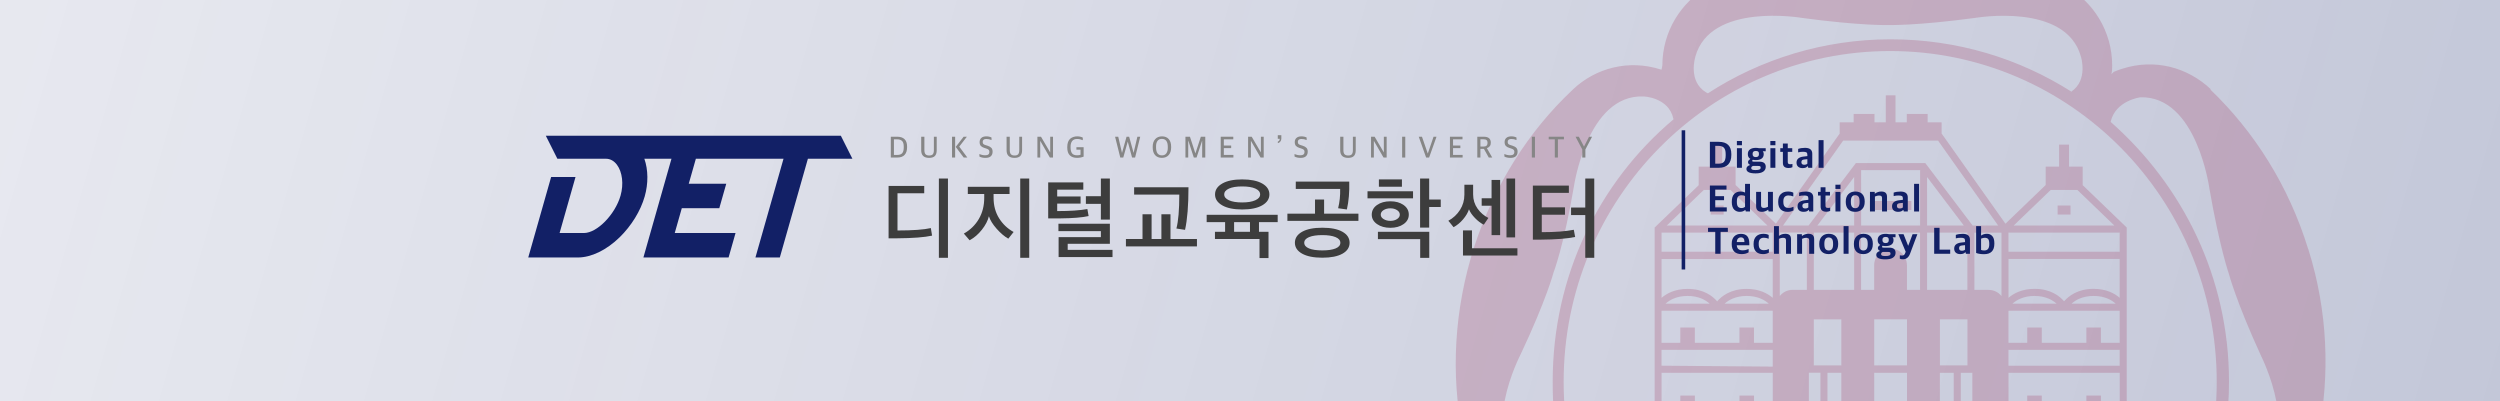 <svg width="1920" height="308" viewBox="0 0 1920 308" fill="none" xmlns="http://www.w3.org/2000/svg">
<g clip-path="url(#clip0_248_1749)">
<rect width="1920" height="308" fill="url(#paint0_linear_248_1749)"/>
<g opacity="0.2" clip-path="url(#clip1_248_1749)">
<path d="M1772.66 191.165C1757.62 142.419 1731.16 100.944 1697.42 68.627H1698.03C1679.95 51.559 1654.67 44.826 1630 52.771C1627.61 53.377 1625.18 54.589 1623.36 55.195L1621.55 57.013C1622.15 54.589 1622.15 52.131 1622.15 50.313C1622.15 24.089 1607.71 1.534 1587.24 -10.047L1586.03 -10.652C1546.37 -32.568 1500.02 -46 1450.06 -46C1400.1 -46 1352.57 -32.568 1312.81 -10.013H1311.6C1291.13 1.568 1276.69 24.123 1276.69 50.347L1276.08 53.377H1275.48C1250.83 45.466 1225.55 52.165 1208.08 68.627L1207.48 69.233C1173.78 100.944 1147.92 141.779 1132.24 189.347C1116.62 238.126 1114.19 287.512 1123.25 333.228V333.834C1127.46 357.601 1144.32 377.732 1169 386.283C1171.39 386.889 1173.81 387.495 1176.2 388.134L1171.99 392.376C1156.95 413.113 1156.37 439.944 1166.57 461.859L1167.18 462.465C1187.04 503.939 1218.35 541.744 1258.68 570.393C1300.19 599.647 1345.94 616.748 1391.69 621.596C1415.76 624.053 1439.86 613.685 1454.91 592.948C1455.51 591.736 1455.51 591.13 1456.73 589.884L1457.9 593.554C1472.95 614.291 1497.63 623.414 1521.09 620.384H1522.3C1567.45 614.257 1612.59 596.617 1652.31 566.723C1693.22 536.223 1723.31 497.206 1742 454.52L1742.6 455.126C1752.2 433.211 1750.41 406.448 1735.43 385.71C1759.4 377.463 1775.8 357.163 1780.51 334.406V333.161C1789.56 288.05 1787.75 238.665 1772.7 191.097L1772.66 191.165ZM1302 43.614C1313.45 1.534 1383.88 13.754 1383.88 13.754C1429.02 19.847 1450.09 19.241 1450.09 19.241C1450.09 19.241 1471.77 19.847 1516.92 13.754C1516.92 13.754 1586.74 1.568 1598.18 43.614C1598.18 43.614 1603.84 61.524 1590.78 70.344C1590.84 70.344 1590.91 70.411 1590.94 70.445L1589.73 71.051C1590.14 70.849 1590.44 70.579 1590.78 70.344C1550.48 44.792 1503.01 30.182 1451.91 30.182C1400.81 30.182 1352 45.432 1311.67 71.657L1310.45 71.051C1296.01 62.534 1302.04 43.614 1302.04 43.614H1302ZM1170.78 360.058C1134.66 335.652 1167.79 272.262 1167.79 272.262C1187.65 230.182 1193.07 209.444 1193.07 209.444C1193.07 209.444 1200.88 189.347 1208.69 143.597C1208.69 143.597 1218.92 72.263 1262.28 74.08C1262.28 74.08 1281.54 74.686 1285.14 91.148V91.754C1227.98 139.928 1192.46 211.868 1192.46 292.965C1192.46 316.766 1194.25 337.47 1200.27 358.813L1199.67 360.025C1187.65 370.999 1170.78 360.025 1170.78 360.025V360.058ZM1430.8 583.858C1397.11 611.295 1346.54 560.697 1346.54 560.697C1313.45 528.986 1295.37 517.405 1295.37 517.405C1295.37 517.405 1278.51 504.007 1237.6 483.269C1237.6 483.269 1173.21 452.164 1187.65 411.329C1187.65 411.329 1193.67 392.41 1210.51 393.622L1212.93 395.473C1250.26 485.693 1336.31 550.362 1437.44 555.816H1438.65C1445.89 571.066 1430.84 583.858 1430.84 583.858H1430.8ZM1451.64 547.333C1313.15 547.333 1200.88 433.581 1200.88 293.268C1200.88 152.956 1313.15 39.204 1451.64 39.204C1590.14 39.204 1702.44 152.956 1702.44 293.268C1702.44 433.581 1590.17 547.333 1451.64 547.333ZM1670.96 478.96C1630.64 500.91 1613.8 514.948 1613.8 514.948C1613.8 514.948 1596.33 527.134 1563.85 558.846C1563.85 558.846 1514.49 611.261 1480.8 584.464C1480.8 584.464 1465.14 572.884 1471.77 557.634L1472.38 555.816C1573.51 547.265 1658.37 480.812 1693.89 389.952C1710.72 387.528 1719.17 405.808 1719.17 405.808C1734.19 446.07 1671 478.994 1671 478.994L1670.96 478.96ZM1732.94 361.304C1732.94 361.304 1715.5 372.884 1702.84 361.304C1708.87 339.355 1711.87 316.8 1711.87 292.999C1711.87 213.147 1676.35 142.385 1620.97 93.606C1624.61 77.144 1643.83 74.72 1643.83 74.72C1687.16 73.508 1696.82 144.809 1696.82 144.809C1704.63 189.953 1711.87 210.656 1711.87 210.656C1711.87 210.656 1717.29 231.393 1736.54 273.44C1736.54 273.44 1769.03 337.47 1732.94 361.27V361.304Z" fill="#981A45"/>
<path d="M1436.03 154.37V161.271H1451.98H1467.97V154.37H1451.98H1436.03Z" fill="#981A45"/>
<path d="M1301.67 303.805H1290.5V333.127H1301.67V303.805Z" fill="#981A45"/>
<path d="M1347.09 303.805H1335.91V333.127H1347.09V303.805Z" fill="#981A45"/>
<path d="M1323.76 157.837H1313.82V164.772H1323.76V157.837Z" fill="#981A45"/>
<path d="M1613.5 303.805H1602.33V333.127H1613.5V303.805Z" fill="#981A45"/>
<path d="M1568.09 303.805H1556.91V333.127H1568.09V303.805Z" fill="#981A45"/>
<path d="M1590.17 157.837H1580.24V164.772H1590.17V157.837Z" fill="#981A45"/>
<path d="M1599.5 142.251V127.943H1589V111.044H1581.39V127.943H1571.09V142.082C1558.83 153.865 1542.67 169.418 1540.18 171.808C1536.85 167.095 1491.17 102.56 1491.17 102.56V93.976H1480.43V87.513H1464.41V93.976H1455.75V73.205H1448.28V93.976H1439.63V87.513H1423.6V93.976H1412.87V102.56C1412.87 102.56 1367.18 167.095 1363.85 171.808C1361.39 169.418 1345.23 153.898 1332.95 142.082V127.943H1322.65V111.044H1315.04V127.943H1304.57V142.251L1270.77 174.737V426.209H1633.33V174.737L1599.57 142.251H1599.5ZM1574.99 145.853H1595.39C1604.55 154.673 1617.38 166.994 1623.84 173.222H1546.51C1554.12 165.917 1566.27 154.235 1574.96 145.853H1574.99ZM1542.51 178.642H1627.91V193.353H1542.51V178.642ZM1627.91 198.908V228.7C1624.01 225.334 1617.61 221.833 1607.92 221.833C1595.46 221.833 1588.49 227.589 1585.23 231.394C1581.96 227.589 1575.03 221.833 1562.54 221.833C1552.84 221.833 1546.45 225.368 1542.54 228.7V198.874H1627.95L1627.91 198.908ZM1624.85 233.211H1590.95C1594.01 230.451 1599.4 227.286 1607.92 227.286C1616.43 227.286 1621.79 230.451 1624.85 233.211ZM1579.47 233.211H1545.57C1548.63 230.451 1553.99 227.286 1562.5 227.286C1571.02 227.286 1576.37 230.451 1579.47 233.211ZM1510.96 178.642V222.607H1479.99V178.642H1510.96ZM1479.99 173.188V135.955C1487.2 145.482 1502.04 165.041 1508.2 173.188H1479.99ZM1451.98 280.611H1439.39V245.263H1464.57V280.611H1451.98ZM1474.64 173.188H1429.36V130.67H1474.64V173.188ZM1451.98 178.642H1474.61V222.607H1464.54V203.688C1464.54 196.652 1458.92 190.929 1451.95 190.929C1444.98 190.929 1439.36 196.652 1439.36 203.688V222.607H1429.33V178.642H1451.95H1451.98ZM1423.97 173.188H1395.76C1401.92 165.041 1416.77 145.482 1423.97 135.955V173.188ZM1423.97 178.642V222.607H1393V178.642H1423.97ZM1414.14 245.297V280.644H1393V245.297H1414.14ZM1489.86 280.611V245.263H1511V280.611H1489.86ZM1537.12 227.354C1534.8 224.459 1531.3 222.641 1527.36 222.641H1516.35V178.675H1537.15V227.387L1537.12 227.354ZM1415.56 107.98H1488.41C1489.65 109.765 1522.07 155.548 1534.56 173.188H1514.97L1478.61 125.216H1425.32L1389 173.188H1369.4C1381.89 155.548 1414.31 109.731 1415.56 107.98ZM1387.65 178.642V222.607H1376.64C1372.7 222.607 1369.17 224.459 1366.88 227.32V178.608H1387.68L1387.65 178.642ZM1308.57 145.853H1328.97C1337.66 154.201 1349.81 165.883 1357.42 173.222H1280.09C1286.56 166.994 1299.38 154.673 1308.54 145.853H1308.57ZM1276.09 178.642H1361.49V193.353H1276.09V178.642ZM1361.46 198.908V228.734C1357.55 225.368 1351.16 221.867 1341.46 221.867C1329.01 221.867 1322.04 227.623 1318.77 231.427C1315.51 227.623 1308.54 221.867 1296.08 221.867C1286.39 221.867 1279.99 225.368 1276.09 228.734V198.941H1361.49L1361.46 198.908ZM1358.43 233.211H1324.53C1327.59 230.451 1332.98 227.286 1341.46 227.286C1349.95 227.286 1355.33 230.451 1358.43 233.211ZM1313.05 233.211H1279.15C1282.21 230.451 1287.57 227.286 1296.08 227.286C1304.6 227.286 1309.95 230.451 1313.02 233.211H1313.05ZM1293.49 420.789H1276.05V357.433H1293.49V420.789ZM1279.15 351.979C1282.21 349.218 1287.57 346.054 1296.08 346.054C1304.6 346.054 1309.95 349.218 1313.02 351.979H1279.12H1279.15ZM1316.08 420.789H1298.88V357.433H1316.08V420.789ZM1338.7 420.789H1321.47V357.433H1338.7V420.789ZM1324.53 351.979C1327.59 349.218 1332.98 346.054 1341.46 346.054C1349.95 346.054 1355.33 349.218 1358.43 351.979H1324.53ZM1361.46 420.789H1344.06V357.433H1361.46V420.789ZM1361.46 347.502C1357.55 344.135 1351.16 340.634 1341.46 340.634C1329.01 340.634 1322.04 346.391 1318.77 350.195C1315.51 346.391 1308.54 340.634 1296.08 340.634C1286.39 340.634 1279.99 344.135 1276.09 347.502V286.3H1361.49V347.502H1361.46ZM1361.46 281.553L1276.05 280.846V268.694H1361.46V281.52V281.553ZM1361.46 263.274H1347.05V251.558H1335.88V263.274H1301.64V251.558H1290.46V263.274H1276.05V238.665H1361.46V263.274ZM1366.85 323.162C1369.17 326.057 1372.67 327.875 1376.61 327.875C1383.44 327.875 1389 322.388 1389.2 315.487V286.266H1398.09V335.214H1388.56V420.755H1366.81V323.129L1366.85 323.162ZM1500.49 420.789H1403.51V286.3H1414.14V314.208C1414.11 314.645 1414.08 315.083 1414.08 315.554C1414.08 322.59 1419.73 328.313 1426.67 328.313C1433.6 328.313 1439.26 322.59 1439.26 315.554H1439.39V286.334H1464.57V315.554H1464.71C1464.71 322.59 1470.33 328.313 1477.3 328.313C1484.27 328.313 1489.89 322.59 1489.89 315.554C1489.89 315.117 1489.89 314.645 1489.82 314.208V286.3H1500.46V420.789H1500.49ZM1515.41 420.789V335.248H1505.88V286.3H1514.77V315.521C1514.97 322.388 1520.52 327.909 1527.36 327.909C1531.3 327.909 1534.83 326.057 1537.12 323.196V420.822H1515.37L1515.41 420.789ZM1559.91 420.789H1542.51V357.433H1559.91V420.789ZM1545.57 351.979C1548.63 349.218 1554.02 346.054 1562.54 346.054C1571.05 346.054 1576.41 349.218 1579.5 351.979H1545.6H1545.57ZM1582.53 420.789H1565.3V357.433H1582.53V420.789ZM1605.12 420.789H1587.92V357.433H1605.12V420.789ZM1590.95 351.979C1594.01 349.218 1599.4 346.054 1607.92 346.054C1616.43 346.054 1621.79 349.218 1624.85 351.979H1590.95ZM1627.91 420.789H1610.51V357.433H1627.91V420.789ZM1627.91 347.502C1624.01 344.135 1617.61 340.634 1607.92 340.634C1595.46 340.634 1588.49 346.391 1585.23 350.195C1581.96 346.391 1575.03 340.634 1562.54 340.634C1552.84 340.634 1546.45 344.135 1542.54 347.502V286.3H1627.95V347.502H1627.91ZM1627.91 280.88H1542.51V268.694H1627.91V280.88ZM1627.91 263.274H1613.5V251.558H1602.33V263.274H1568.09V251.558H1556.91V263.274H1542.51V238.665H1627.91V263.274Z" fill="#981A45"/>
</g>
<path d="M645.769 104.26H419.189L428.06 121.913H465.342C468.617 121.913 471.548 123.513 473.812 126.542C477.997 132.14 479.087 141.433 476.591 150.213C472.463 164.722 458.537 178.958 448.468 178.958H429.76L442.003 135.915H423.277L405.692 197.749H443.776C454.07 197.749 465.765 192.101 475.868 182.249C484.959 173.378 491.984 161.932 495.141 150.84C497.976 140.875 497.857 130.443 494.859 121.907H515.696L494.13 197.749H559.551L564.893 178.958H518.198L523.613 159.922H552.413L557.755 141.131H528.955L534.422 121.913H601.74L580.174 197.755H598.899L620.465 121.913H654.646L645.775 104.26H645.769Z" fill="#122066"/>
<path d="M714.889 175.161L715.837 180.969C710.01 182.245 701.133 182.928 689.206 183.019H682.43V142.772H709.806V148.444H689.274V177.006C700.974 177.006 709.513 176.391 714.889 175.161ZM728.035 197.984H721.055V137.1H728.035V197.984Z" fill="#3D3D3D"/>
<path d="M778.451 178.168L774.386 183.293C771.449 181.653 768.467 179.125 765.441 175.708C762.414 172.291 760.426 169.08 759.477 166.073C758.664 169.444 756.869 172.895 754.09 176.425C751.312 179.956 748.161 182.655 744.637 184.523L740.232 179.398C745.157 176.619 748.997 172.872 751.752 168.157C754.508 163.442 755.886 158.056 755.886 151.997V148.99H743.282V143.455H775.334V148.99H763.069V151.928C763.069 157.851 764.469 163.067 767.27 167.576C770.071 172.086 773.798 175.617 778.451 178.168ZM790.446 197.984H783.534V137.1H790.446V197.984Z" fill="#3D3D3D"/>
<path d="M829.884 150.903V156.37H811.927V162.11C821.73 162.11 829.455 161.586 835.102 160.538L836.051 165.936C831.172 167.03 824.012 167.622 814.57 167.713H805.015V140.107H831.985V145.642H811.927V150.903H829.884ZM854.415 197.437H813.011V182.131H845.47V177.485H812.876V171.813H852.382V187.256H819.991V191.903H854.415V197.437ZM852.382 168.67H845.47V156.575H833.95V150.698H845.47V137.1H852.382V168.67Z" fill="#3D3D3D"/>
<path d="M919.259 189.237H864.709V183.566H877.449V164.57H884.429V183.566H891.95V164.57H898.93V183.566H919.259V189.237ZM912.754 143.797C912.754 157.736 911.873 168.647 910.111 176.528L903.47 175.503C904.961 169.899 905.706 161.221 905.706 149.468H871.011V143.797H912.754Z" fill="#3D3D3D"/>
<path d="M933.083 178.031H940.876V170.583H926.714V164.98H981.264V170.583H966.898V178.031H974.216V198.189H967.304V183.566H933.083V178.031ZM974.894 149.332C974.894 152.794 973.053 155.584 969.371 157.703C965.689 159.821 960.573 160.88 954.022 160.88C947.472 160.88 942.356 159.821 938.674 157.703C934.992 155.584 933.151 152.794 933.151 149.332C933.151 145.87 934.992 143.08 938.674 140.961C942.356 138.843 947.449 137.784 953.955 137.784C960.46 137.784 965.689 138.832 969.371 140.927C973.053 143.023 974.894 145.824 974.894 149.332ZM967.779 149.332C967.779 147.419 966.559 145.915 964.119 144.822C961.68 143.729 958.292 143.182 953.955 143.182C949.618 143.182 946.297 143.729 943.858 144.822C941.418 145.915 940.199 147.419 940.199 149.332C940.199 151.245 941.418 152.692 943.858 153.808C946.297 154.924 949.663 155.482 953.955 155.482C958.246 155.482 961.567 154.924 964.052 153.808C966.536 152.692 967.779 151.2 967.779 149.332ZM947.788 170.583V178.031H959.986V170.583H947.788Z" fill="#3D3D3D"/>
<path d="M1043.27 169.626H988.718V164.091H1009.93V153.226H1016.91V164.091H1043.27V169.626ZM1031 177.997C1034.66 180.069 1036.49 182.882 1036.49 186.436C1036.49 189.989 1034.66 192.791 1031 194.841C1027.34 196.89 1022.19 197.915 1015.55 197.915C1008.91 197.915 1003.74 196.879 1000.03 194.806C996.33 192.734 994.478 189.943 994.478 186.436C994.478 182.928 996.33 180.069 1000.03 177.997C1003.74 175.924 1008.91 174.888 1015.55 174.888C1022.19 174.888 1027.34 175.924 1031 177.997ZM1036.22 139.492C1036.45 147.464 1035.84 154.593 1034.39 160.88L1027.68 159.923C1028.86 155.185 1029.38 150.243 1029.24 145.095H995.155V139.492H1036.22ZM1015.55 180.559C1011.22 180.559 1007.82 181.072 1005.35 182.097C1002.89 183.122 1001.66 184.568 1001.66 186.436C1001.66 188.303 1002.89 189.807 1005.35 190.809C1007.82 191.811 1011.22 192.312 1015.55 192.312C1019.89 192.312 1023.28 191.811 1025.72 190.809C1028.16 189.807 1029.38 188.349 1029.38 186.436C1029.38 184.522 1028.15 183.122 1025.68 182.097C1023.22 181.072 1019.84 180.559 1015.55 180.559Z" fill="#3D3D3D"/>
<path d="M1085.21 152.338H1050.25V146.872H1085.21V152.338ZM1081.96 164.843C1081.96 167.804 1080.62 170.23 1077.93 172.121C1075.24 174.011 1071.86 174.956 1067.8 174.956C1063.73 174.956 1060.33 174.011 1057.6 172.121C1054.87 170.23 1053.5 167.804 1053.5 164.843C1053.5 161.882 1054.86 159.32 1057.57 157.429C1060.28 155.539 1063.69 154.593 1067.8 154.593C1071.91 154.593 1075.24 155.539 1077.93 157.429C1080.62 159.32 1081.96 161.791 1081.96 164.843ZM1058.24 178.031H1097.68V198.052H1090.7V183.634H1058.24V178.031ZM1058.99 143.387V137.784H1076.68V143.387H1058.99ZM1075.05 164.843C1075.05 163.431 1074.34 162.269 1072.91 161.358C1071.49 160.447 1069.79 159.992 1067.8 159.992C1065.81 159.992 1064.03 160.447 1062.58 161.358C1061.13 162.269 1060.41 163.431 1060.41 164.843C1060.41 166.255 1061.15 167.349 1062.61 168.26C1064.08 169.171 1065.81 169.626 1067.8 169.626C1069.79 169.626 1071.49 169.171 1072.91 168.26C1074.34 167.349 1075.05 166.21 1075.05 164.843ZM1106.49 158.967H1097.61V174.82H1090.63V137.1H1097.61V153.227H1106.49V158.967Z" fill="#3D3D3D"/>
<path d="M1143.08 167.371L1139.56 172.565C1137.35 171.517 1135.1 169.82 1132.82 167.474C1130.54 165.128 1128.99 162.884 1128.18 160.743C1127.36 163.294 1125.85 165.868 1123.64 168.465C1121.42 171.061 1118.98 173.066 1116.32 174.478C1115.87 173.84 1115.18 172.975 1114.25 171.881C1113.32 170.788 1112.68 170.014 1112.32 169.558C1116.07 167.508 1119.06 164.718 1121.3 161.187C1123.53 157.657 1124.65 153.773 1124.65 149.537V141.884H1131.36V149.332C1131.36 153.386 1132.49 157.008 1134.75 160.197C1137.01 163.385 1139.79 165.777 1143.08 167.371ZM1165.38 196.276H1123.57V176.938H1130.48V190.673H1165.38V196.276ZM1152.1 180.559H1145.52V158.01H1137.93V152.27H1145.52V138.194H1152.1V180.559ZM1163.62 182.336H1156.98V137.1H1163.62V182.336Z" fill="#3D3D3D"/>
<path d="M1201.9 159.24V164.912H1184.08V178.305C1194.38 178.305 1202.58 177.69 1208.68 176.46L1209.7 181.994C1203.73 183.27 1195.01 183.953 1183.54 184.044H1177.24V142.567H1204.89V148.102H1184.08V159.24H1201.9ZM1224.4 197.984H1217.49V165.185H1206.58V159.377H1217.49V137.1H1224.4V197.984Z" fill="#3D3D3D"/>
<path d="M1215.19 120.983V114.8L1210.01 105H1212.56L1216.48 112.537H1216.55L1220.4 105H1222.72L1217.57 114.8V120.983H1215.19Z" fill="#868686"/>
<path d="M1194.09 120.983V107.007H1189.42V105H1201.09V107.007H1196.47V120.983H1194.09Z" fill="#868686"/>
<path d="M1176.45 120.983V105H1178.86V120.983H1176.45Z" fill="#868686"/>
<path d="M1164.14 120.004C1163.23 120.844 1161.85 121.264 1160.01 121.264C1158.17 121.264 1156.62 120.914 1155.37 120.214V118.254C1156.78 118.922 1158.27 119.257 1159.85 119.257C1161.98 119.257 1163.05 118.394 1163.05 116.667C1163.05 115.982 1162.87 115.454 1162.51 115.08C1162.16 114.707 1161.53 114.372 1160.61 114.077L1159.06 113.564C1157.9 113.206 1157.02 112.685 1156.42 112C1155.83 111.316 1155.53 110.359 1155.53 109.13C1155.53 107.792 1155.97 106.727 1156.86 105.934C1157.74 105.125 1159.01 104.72 1160.66 104.72C1162.16 104.72 1163.5 105.016 1164.67 105.607V107.567C1163.37 107.007 1162.04 106.727 1160.66 106.727C1159.78 106.727 1159.1 106.914 1158.62 107.287C1158.14 107.66 1157.9 108.205 1157.9 108.92C1157.9 109.62 1158.05 110.149 1158.34 110.507C1158.65 110.865 1159.21 111.168 1160.03 111.417L1161.61 111.907C1162.92 112.327 1163.9 112.871 1164.53 113.54C1165.18 114.209 1165.51 115.189 1165.51 116.48C1165.51 117.989 1165.05 119.164 1164.14 120.004Z" fill="#868686"/>
<path d="M1134.57 120.983V105H1139.54C1143.14 105 1144.94 106.54 1144.94 109.62C1144.94 110.709 1144.69 111.58 1144.18 112.233C1143.68 112.887 1142.95 113.4 1141.97 113.773V113.89L1146.03 120.983H1143.36L1139.65 114.333H1136.96V120.983H1134.57ZM1136.96 112.56H1139.31C1140.4 112.56 1141.2 112.327 1141.69 111.86C1142.19 111.393 1142.44 110.67 1142.44 109.69C1142.44 108.726 1142.19 108.033 1141.69 107.613C1141.2 107.178 1140.4 106.96 1139.28 106.96H1136.96V112.56Z" fill="#868686"/>
<path d="M1113.55 120.983V105H1123.2V107.007H1115.94V111.767H1121.57V113.75H1115.94V118.977H1123.29V120.983H1113.55Z" fill="#868686"/>
<path d="M1095.27 120.983L1089.59 105H1092.07L1096.5 117.833H1096.57L1100.97 105H1103.25L1097.56 120.983H1095.27Z" fill="#868686"/>
<path d="M1076.84 120.983V105H1079.25V120.983H1076.84Z" fill="#868686"/>
<path d="M1052.96 120.983V105H1055.72L1062.72 116.97H1062.79V105H1064.95V120.983H1062.54L1055.21 108.313H1055.12V120.983H1052.96Z" fill="#868686"/>
<path d="M1039.76 119.84C1038.8 120.789 1037.34 121.263 1035.36 121.263C1033.38 121.263 1031.87 120.781 1030.83 119.817C1029.8 118.837 1029.28 117.367 1029.28 115.407V105H1031.74V115.267C1031.74 116.791 1032.04 117.864 1032.64 118.487C1033.25 119.109 1034.18 119.42 1035.45 119.42C1036.7 119.42 1037.61 119.117 1038.16 118.51C1038.74 117.888 1039.02 116.799 1039.02 115.243V105H1041.2V115.337C1041.2 117.374 1040.72 118.876 1039.76 119.84Z" fill="#868686"/>
<path d="M1002.97 120.004C1002.06 120.844 1000.68 121.264 998.843 121.264C997.003 121.264 995.457 120.914 994.205 120.214V118.254C995.612 118.922 997.104 119.257 998.681 119.257C1000.81 119.257 1001.88 118.394 1001.88 116.667C1001.88 115.982 1001.7 115.454 1001.35 115.08C1000.99 114.707 1000.36 114.372 999.446 114.077L997.892 113.564C996.733 113.206 995.851 112.685 995.248 112C994.661 111.316 994.367 110.359 994.367 109.13C994.367 107.792 994.808 106.727 995.689 105.934C996.57 105.125 997.838 104.72 999.492 104.72C1000.99 104.72 1002.33 105.016 1003.5 105.607V107.567C1002.21 107.007 1000.87 106.727 999.492 106.727C998.611 106.727 997.931 106.914 997.452 107.287C996.972 107.66 996.733 108.205 996.733 108.92C996.733 109.62 996.879 110.149 997.173 110.507C997.482 110.865 998.047 111.168 998.866 111.417L1000.44 111.907C1001.76 112.327 1002.73 112.871 1003.37 113.54C1004.01 114.209 1004.34 115.189 1004.34 116.48C1004.34 117.989 1003.88 119.164 1002.97 120.004Z" fill="#868686"/>
<path d="M984.069 103.833V106.47C984.069 107.31 983.814 108.057 983.304 108.71C982.809 109.363 982.168 109.776 981.379 109.947V108.71C982.322 108.43 982.809 107.73 982.84 106.61H981.333V103.833H984.069Z" fill="#868686"/>
<path d="M958.541 120.983V105H961.301L968.305 116.97H968.374V105H970.531V120.983H968.119L960.791 108.313H960.698V120.983H958.541Z" fill="#868686"/>
<path d="M937.515 120.983V105H947.163V107.007H939.904V111.767H945.539V113.75H939.904V118.977H947.255V120.983H937.515Z" fill="#868686"/>
<path d="M910.419 120.983V105H913.874L918.026 117.74H918.095L922.247 105H925.656V120.983H923.267V108.08H923.221L918.953 120.983H916.843L912.645 108.08H912.553V120.983H910.419Z" fill="#868686"/>
<path d="M897.518 119.117C896.25 120.532 894.518 121.24 892.323 121.24C890.127 121.24 888.404 120.548 887.151 119.164C885.899 117.779 885.273 115.796 885.273 113.214V112.747C885.273 110.242 885.914 108.282 887.198 106.867C888.481 105.436 890.22 104.72 892.416 104.72C894.611 104.72 896.327 105.412 897.564 106.797C898.817 108.181 899.443 110.172 899.443 112.77V113.237C899.443 115.741 898.801 117.701 897.518 119.117ZM892.392 119.327C893.861 119.327 894.974 118.806 895.732 117.764C896.49 116.706 896.868 115.306 896.868 113.564V112.794C896.868 108.718 895.346 106.672 892.3 106.657C890.831 106.657 889.718 107.178 888.96 108.22C888.218 109.262 887.847 110.647 887.847 112.374V113.19C887.847 117.281 889.362 119.327 892.392 119.327Z" fill="#868686"/>
<path d="M860.365 120.983L856.376 105H858.811L861.664 117.343H861.733L865.189 105H867.183L870.569 117.343H870.615L873.514 105H875.694L871.752 120.983H869.433L866.139 108.873H866.07L862.684 120.983H860.365Z" fill="#868686"/>
<path d="M827.148 121.24C824.782 121.24 822.943 120.595 821.628 119.304C820.314 118.012 819.657 116.021 819.657 113.33V112.864C819.657 111.386 819.858 110.11 820.26 109.037C820.678 107.948 821.25 107.1 821.976 106.494C822.718 105.887 823.53 105.444 824.411 105.164C825.293 104.868 826.259 104.72 827.31 104.72C828.918 104.72 830.341 105.039 831.578 105.677V107.684C830.093 107.046 828.655 106.727 827.264 106.727C825.486 106.727 824.195 107.271 823.391 108.36C822.602 109.449 822.208 110.849 822.208 112.56V113.307C822.208 115.22 822.572 116.69 823.298 117.717C824.025 118.744 825.316 119.257 827.171 119.257C828.3 119.257 829.189 119.125 829.838 118.86V114.94H826.684V113.027H832.227V120.284C830.696 120.921 829.003 121.24 827.148 121.24Z" fill="#868686"/>
<path d="M796.726 120.983V105H799.486L806.49 116.97H806.56V105H808.716V120.983H806.304L798.976 108.313H798.883V120.983H796.726Z" fill="#868686"/>
<path d="M783.529 119.84C782.571 120.789 781.102 121.263 779.123 121.263C777.144 121.263 775.637 120.781 774.601 119.817C773.565 118.837 773.047 117.367 773.047 115.407V105H775.505V115.267C775.505 116.791 775.807 117.864 776.41 118.487C777.013 119.109 777.948 119.42 779.216 119.42C780.468 119.42 781.373 119.117 781.929 118.51C782.501 117.888 782.787 116.799 782.787 115.243V105H784.967V115.337C784.967 117.374 784.488 118.876 783.529 119.84Z" fill="#868686"/>
<path d="M760.946 120.004C760.034 120.844 758.658 121.264 756.818 121.264C754.978 121.264 753.432 120.914 752.18 120.214V118.254C753.587 118.922 755.079 119.257 756.656 119.257C758.789 119.257 759.856 118.394 759.856 116.667C759.856 115.982 759.678 115.454 759.323 115.08C758.967 114.707 758.333 114.372 757.421 114.077L755.867 113.564C754.708 113.206 753.826 112.685 753.223 112C752.636 111.316 752.342 110.359 752.342 109.13C752.342 107.792 752.783 106.727 753.664 105.934C754.545 105.125 755.813 104.72 757.467 104.72C758.967 104.72 760.305 105.016 761.48 105.607V107.567C760.181 107.007 758.843 106.727 757.467 106.727C756.586 106.727 755.906 106.914 755.427 107.287C754.947 107.66 754.708 108.205 754.708 108.92C754.708 109.62 754.855 110.149 755.148 110.507C755.458 110.865 756.022 111.168 756.841 111.417L758.418 111.907C759.732 112.327 760.707 112.871 761.34 113.54C761.99 114.209 762.314 115.189 762.314 116.48C762.314 117.989 761.858 119.164 760.946 120.004Z" fill="#868686"/>
<path d="M740.108 120.983L733.985 112.84L740.062 105H742.566L736.699 112.607L742.914 120.983H740.108ZM731.156 120.983V105H733.545V120.983H731.156Z" fill="#868686"/>
<path d="M717.959 119.84C717.001 120.789 715.532 121.263 713.553 121.263C711.574 121.263 710.066 120.781 709.03 119.817C707.995 118.837 707.477 117.367 707.477 115.407V105H709.935V115.267C709.935 116.791 710.236 117.864 710.839 118.487C711.442 119.109 712.378 119.42 713.645 119.42C714.898 119.42 715.802 119.117 716.359 118.51C716.931 117.888 717.217 116.799 717.217 115.243V105H719.397V115.337C719.397 117.374 718.918 118.876 717.959 119.84Z" fill="#868686"/>
<path d="M684.144 120.983V105H689.107C691.549 105 693.412 105.63 694.696 106.89C695.994 108.134 696.644 110.017 696.644 112.537V113.027C696.644 115.593 696.018 117.561 694.765 118.93C693.528 120.299 691.658 120.983 689.153 120.983H684.144ZM686.532 118.977H689.199C690.885 118.977 692.114 118.533 692.887 117.647C693.675 116.76 694.07 115.321 694.07 113.33V112.537C694.07 110.514 693.644 109.091 692.794 108.267C691.944 107.427 690.653 107.007 688.921 107.007H686.532V118.977Z" fill="#868686"/>
<path d="M1294.24 100.062H1291.5V206.968H1294.24V100.062Z" fill="#122066"/>
<path d="M1313.19 128.86V108.927H1320.01C1326.45 108.927 1329.67 112.084 1329.67 118.4V118.981C1329.67 122.215 1328.86 124.671 1327.23 126.349C1325.61 128.026 1323.21 128.86 1320.04 128.86H1313.19H1313.19ZM1317.31 125.691H1320.04C1321.87 125.691 1323.21 125.203 1324.05 124.222C1324.9 123.246 1325.32 121.612 1325.32 119.326V118.34C1325.32 116.015 1324.86 114.381 1323.95 113.444C1323.05 112.507 1321.66 112.035 1319.81 112.035H1317.31V125.691Z" fill="#122066"/>
<path d="M1333.93 111.542V108.285H1337.82V111.542H1333.93ZM1333.96 128.86V113.811H1337.79V128.86H1333.96Z" fill="#122066"/>
<path d="M1348.32 133.163C1343.6 133.163 1341.24 132.012 1341.24 129.704C1341.24 128.328 1342.18 127.341 1344.05 126.738V126.595C1343.01 126.168 1342.49 125.482 1342.49 124.534C1342.49 124.013 1342.62 123.597 1342.87 123.284C1343.12 122.972 1343.58 122.555 1344.26 122.034C1342.98 121.278 1342.34 120.088 1342.34 118.46V118.257C1342.34 116.706 1342.89 115.538 1343.98 114.743C1345.07 113.948 1346.57 113.553 1348.46 113.553C1349.35 113.553 1350.17 113.641 1350.93 113.817H1356.06V116.168H1353.8C1354.28 116.733 1354.53 117.391 1354.53 118.142V118.372C1354.53 119.924 1353.98 121.075 1352.89 121.831C1351.8 122.588 1350.33 122.966 1348.47 122.966C1347.52 122.966 1346.75 122.878 1346.15 122.703C1345.86 122.955 1345.72 123.185 1345.72 123.399C1345.72 123.75 1345.8 123.964 1345.96 124.041C1346.13 124.117 1346.46 124.156 1346.97 124.156H1351.14C1354.45 124.156 1356.1 125.471 1356.1 128.108C1356.1 129.676 1355.45 130.91 1354.16 131.814C1352.86 132.713 1350.92 133.163 1348.33 133.163H1348.32ZM1348.26 130.603C1349.69 130.603 1350.7 130.455 1351.3 130.153C1351.9 129.852 1352.2 129.386 1352.2 128.744C1352.2 128.202 1352.05 127.851 1351.75 127.686C1351.45 127.522 1350.86 127.44 1349.99 127.44H1346.31C1345.4 127.752 1344.95 128.311 1344.95 129.122C1344.95 129.665 1345.19 130.049 1345.69 130.268C1346.18 130.493 1347.03 130.603 1348.25 130.603H1348.26ZM1348.46 120.636C1350.06 120.636 1350.87 119.902 1350.87 118.427V118.109C1350.87 117.298 1350.67 116.728 1350.26 116.41C1349.86 116.092 1349.25 115.933 1348.46 115.933C1346.82 115.933 1346 116.64 1346 118.054V118.405C1346 119.896 1346.82 120.642 1348.46 120.642V120.636Z" fill="#122066"/>
<path d="M1359.63 111.542V108.285H1363.52V111.542H1359.63ZM1359.66 128.86V113.811H1363.49V128.86H1359.66Z" fill="#122066"/>
<path d="M1373.67 129.035C1372.23 129.035 1371.14 128.728 1370.39 128.103C1369.63 127.484 1369.26 126.458 1369.26 125.022V116.624H1367.25V113.806H1369.26V110.259H1373V113.806H1376.45V116.624H1373V124.408C1373 125.05 1373.15 125.494 1373.45 125.746C1373.75 125.998 1374.26 126.124 1374.97 126.124C1375.59 126.124 1376.13 126.047 1376.59 125.894V128.421C1375.82 128.827 1374.84 129.03 1373.67 129.03V129.035Z" fill="#122066"/>
<path d="M1384.43 129.123C1382.99 129.123 1381.85 128.766 1381.01 128.048C1380.15 127.33 1379.73 126.267 1379.73 124.852C1379.73 122.298 1381.41 120.774 1384.75 120.291L1388.05 119.886V118.866C1388.05 117.956 1387.82 117.347 1387.36 117.035C1386.89 116.728 1386.03 116.569 1384.78 116.569C1383.29 116.569 1382.02 116.722 1380.98 117.035V114.36C1382.51 113.817 1384.26 113.548 1386.23 113.548C1389.96 113.548 1391.82 115.061 1391.82 118.082V128.86H1388.72L1388.43 127.637H1388.26C1387.5 128.624 1386.23 129.117 1384.43 129.117V129.123ZM1385.61 126.535C1386.7 126.535 1387.51 126.267 1388.05 125.724V122.237L1385.59 122.5C1384.85 122.577 1384.32 122.775 1383.98 123.082C1383.64 123.389 1383.47 123.887 1383.47 124.562C1383.47 125.877 1384.19 126.535 1385.61 126.535Z" fill="#122066"/>
<path d="M1396.67 128.86V107.622H1400.5V128.86H1396.67Z" fill="#122066"/>
<path d="M1313.19 162.426V142.493H1325.95V145.602H1317.31V150.656H1324.07V153.737H1317.31V159.258H1326.16V162.426H1313.19H1313.19Z" fill="#122066"/>
<path d="M1336.05 162.689C1335.25 162.689 1334.52 162.552 1333.83 162.284C1333.15 162.015 1332.51 161.598 1331.92 161.05C1331.33 160.496 1330.86 159.734 1330.53 158.753C1330.19 157.777 1330.02 156.637 1330.02 155.338V154.96C1330.02 152.284 1330.62 150.305 1331.85 149.017C1333.07 147.729 1334.7 147.087 1336.75 147.087C1338.08 147.087 1339.23 147.361 1340.2 147.899V141.189H1344V162.426H1340.75L1340.43 161.237H1340.28C1339.26 162.207 1337.85 162.689 1336.05 162.689ZM1337.44 159.784C1338.5 159.784 1339.42 159.466 1340.19 158.824V150.601C1339.63 150.174 1338.71 149.96 1337.44 149.96C1336.28 149.96 1335.4 150.316 1334.81 151.018C1334.22 151.725 1333.92 152.931 1333.92 154.636V155.157C1333.92 156.884 1334.23 158.084 1334.82 158.759C1335.42 159.438 1336.29 159.773 1337.43 159.773L1337.44 159.784Z" fill="#122066"/>
<path d="M1353.25 162.689C1350.21 162.689 1348.7 161.236 1348.7 158.331V147.378H1352.49V157.547C1352.49 158.32 1352.66 158.873 1353 159.202C1353.34 159.531 1353.93 159.696 1354.79 159.696C1355.64 159.696 1356.68 159.405 1357.8 158.824V147.378H1361.6V162.426H1358.32L1357.97 161.088H1357.82C1356.43 162.152 1354.9 162.689 1353.24 162.689H1353.25Z" fill="#122066"/>
<path d="M1372.91 162.689C1370.59 162.689 1368.8 162.053 1367.54 160.787C1366.28 159.521 1365.66 157.662 1365.66 155.223V154.79C1365.66 152.273 1366.34 150.36 1367.69 149.05C1369.04 147.74 1370.87 147.087 1373.17 147.087C1374.85 147.087 1376.22 147.389 1377.26 147.986V150.864C1376 150.36 1374.76 150.108 1373.52 150.108C1372.28 150.108 1371.32 150.47 1370.64 151.199C1369.95 151.928 1369.61 153.002 1369.61 154.439V155.02C1369.61 156.664 1369.93 157.86 1370.58 158.594C1371.23 159.329 1372.25 159.696 1373.64 159.696C1374.95 159.696 1376.21 159.394 1377.41 158.797V161.56C1376.17 162.316 1374.67 162.695 1372.92 162.695L1372.91 162.689Z" fill="#122066"/>
<path d="M1385.18 162.689C1383.75 162.689 1382.61 162.333 1381.76 161.615C1380.91 160.897 1380.49 159.833 1380.49 158.419C1380.49 155.864 1382.16 154.34 1385.5 153.858L1388.81 153.452V152.432C1388.81 151.522 1388.58 150.914 1388.11 150.601C1387.65 150.294 1386.79 150.135 1385.53 150.135C1384.04 150.135 1382.78 150.289 1381.73 150.601V147.926C1383.26 147.383 1385.01 147.115 1386.98 147.115C1390.71 147.115 1392.58 148.628 1392.58 151.649V162.426H1389.48L1389.19 161.204H1389.01C1388.26 162.191 1386.98 162.684 1385.18 162.684V162.689ZM1386.37 160.102C1387.45 160.102 1388.26 159.833 1388.8 159.29V155.804L1386.34 156.067C1385.61 156.144 1385.07 156.341 1384.73 156.648C1384.39 156.955 1384.22 157.454 1384.22 158.128C1384.22 159.444 1384.94 160.102 1386.37 160.102Z" fill="#122066"/>
<path d="M1402.64 162.602C1401.21 162.602 1400.12 162.295 1399.37 161.67C1398.61 161.05 1398.23 160.025 1398.23 158.589V150.19H1396.23V147.372H1398.23V143.826H1401.98V147.372H1405.43V150.19H1401.98V157.975C1401.98 158.616 1402.12 159.06 1402.43 159.312C1402.73 159.565 1403.24 159.691 1403.95 159.691C1404.56 159.691 1405.11 159.614 1405.57 159.46V161.988C1404.8 162.393 1403.82 162.596 1402.64 162.596V162.602Z" fill="#122066"/>
<path d="M1409.6 145.108V141.852H1413.49V145.108H1409.6ZM1409.63 162.426V147.378H1413.46V162.426H1409.63Z" fill="#122066"/>
<path d="M1424.8 162.689C1422.46 162.689 1420.67 162.037 1419.42 160.727C1418.18 159.416 1417.55 157.563 1417.55 155.162V154.757C1417.55 152.356 1418.22 150.475 1419.55 149.121C1420.89 147.767 1422.65 147.087 1424.84 147.087C1427.16 147.087 1428.95 147.74 1430.2 149.05C1431.46 150.355 1432.09 152.224 1432.09 154.642V155.047C1432.09 157.47 1431.42 159.345 1430.08 160.683C1428.75 162.02 1426.99 162.689 1424.8 162.689ZM1424.86 159.899C1427.06 159.899 1428.16 158.38 1428.16 155.338V154.642C1428.16 152.882 1427.86 151.648 1427.27 150.952C1426.66 150.256 1425.83 149.905 1424.77 149.905C1422.56 149.905 1421.46 151.446 1421.46 154.526V155.168C1421.46 156.911 1421.77 158.139 1422.36 158.841C1422.96 159.548 1423.79 159.899 1424.86 159.899Z" fill="#122066"/>
<path d="M1436.14 162.426V147.378H1439.8V148.715H1439.95C1441.4 147.63 1443.03 147.087 1444.85 147.087C1446.32 147.087 1447.42 147.416 1448.14 148.074C1448.87 148.732 1449.23 149.801 1449.23 151.27V162.426H1445.4V152.169C1445.4 151.435 1445.23 150.914 1444.89 150.612C1444.55 150.311 1443.93 150.163 1443.02 150.163C1442.19 150.163 1441.17 150.415 1439.95 150.919V162.426H1436.15H1436.14Z" fill="#122066"/>
<path d="M1457.78 162.689C1456.35 162.689 1455.21 162.333 1454.36 161.615C1453.51 160.897 1453.09 159.833 1453.09 158.419C1453.09 155.864 1454.76 154.34 1458.1 153.858L1461.41 153.452V152.432C1461.41 151.522 1461.18 150.914 1460.71 150.601C1460.25 150.294 1459.39 150.135 1458.13 150.135C1456.64 150.135 1455.38 150.289 1454.33 150.601V147.926C1455.86 147.383 1457.61 147.115 1459.58 147.115C1463.31 147.115 1465.18 148.628 1465.18 151.649V162.426H1462.08L1461.79 161.204H1461.61C1460.86 162.191 1459.58 162.684 1457.78 162.684V162.689ZM1458.97 160.102C1460.05 160.102 1460.86 159.833 1461.4 159.29V155.804L1458.94 156.067C1458.21 156.144 1457.67 156.341 1457.33 156.648C1456.99 156.955 1456.82 157.454 1456.82 158.128C1456.82 159.444 1457.54 160.102 1458.97 160.102Z" fill="#122066"/>
<path d="M1470.02 162.426V141.189H1473.85V162.426H1470.02Z" fill="#122066"/>
<path d="M1317.31 194.896V178.072H1311.77V174.963H1327V178.072H1321.4V194.896H1317.32H1317.31Z" fill="#122066"/>
<path d="M1337.53 195.159C1335.03 195.159 1333.15 194.502 1331.87 193.186C1330.6 191.87 1329.96 189.99 1329.96 187.55V187.172C1329.96 184.749 1330.6 182.88 1331.9 181.564C1333.2 180.248 1334.9 179.59 1337.01 179.59C1339.25 179.59 1340.89 180.21 1341.92 181.449C1342.95 182.688 1343.47 184.541 1343.47 186.997V188.389H1333.84C1333.98 189.782 1334.41 190.779 1335.15 191.366C1335.88 191.958 1336.96 192.254 1338.4 192.254C1339.91 192.254 1341.42 191.925 1342.95 191.267V193.767C1341.56 194.699 1339.75 195.159 1337.53 195.159ZM1336.92 182.288C1336.12 182.288 1335.44 182.567 1334.86 183.132C1334.28 183.696 1333.94 184.623 1333.85 185.922H1339.74C1339.74 184.623 1339.51 183.696 1339.04 183.132C1338.58 182.573 1337.87 182.288 1336.92 182.288H1336.92Z" fill="#122066"/>
<path d="M1354 195.16C1351.68 195.16 1349.89 194.524 1348.64 193.257C1347.38 191.991 1346.75 190.132 1346.75 187.693V187.26C1346.75 184.744 1347.43 182.83 1348.78 181.52C1350.13 180.21 1351.96 179.558 1354.26 179.558C1355.94 179.558 1357.3 179.859 1358.35 180.457V183.335C1357.09 182.83 1355.84 182.578 1354.61 182.578C1353.37 182.578 1352.41 182.94 1351.72 183.669C1351.04 184.398 1350.69 185.473 1350.69 186.909V187.49C1350.69 189.135 1351.02 190.33 1351.67 191.064C1352.32 191.799 1353.34 192.166 1354.73 192.166C1356.04 192.166 1357.3 191.865 1358.5 191.267V194.03C1357.26 194.787 1355.76 195.165 1354 195.165L1354 195.16Z" fill="#122066"/>
<path d="M1362.41 194.896V173.659H1366.21V181.098H1366.38C1367.7 180.073 1369.27 179.558 1371.11 179.558C1372.58 179.558 1373.68 179.887 1374.4 180.544C1375.13 181.202 1375.49 182.271 1375.49 183.74V194.896H1371.66V184.64C1371.66 183.905 1371.49 183.384 1371.15 183.083C1370.81 182.781 1370.19 182.633 1369.28 182.633C1368.45 182.633 1367.42 182.885 1366.2 183.39V194.896H1362.4H1362.41Z" fill="#122066"/>
<path d="M1380.19 194.896V179.848H1383.85V181.186H1383.99C1385.44 180.1 1387.07 179.558 1388.9 179.558C1390.36 179.558 1391.46 179.887 1392.19 180.544C1392.91 181.202 1393.28 182.271 1393.28 183.74V194.896H1389.44V184.639C1389.44 183.905 1389.27 183.384 1388.94 183.083C1388.6 182.781 1387.97 182.633 1387.06 182.633C1386.23 182.633 1385.21 182.885 1383.99 183.39V194.896H1380.19Z" fill="#122066"/>
<path d="M1404.44 195.16C1402.1 195.16 1400.31 194.507 1399.06 193.197C1397.81 191.892 1397.19 190.034 1397.19 187.633V187.227C1397.19 184.826 1397.86 182.946 1399.19 181.591C1400.53 180.237 1402.28 179.558 1404.47 179.558C1406.79 179.558 1408.58 180.21 1409.84 181.52C1411.09 182.825 1411.72 184.694 1411.72 187.112V187.518C1411.72 189.941 1411.06 191.815 1409.72 193.153C1408.39 194.491 1406.63 195.16 1404.44 195.16ZM1404.5 192.369C1406.7 192.369 1407.8 190.851 1407.8 187.808V187.112C1407.8 185.352 1407.5 184.119 1406.91 183.422C1406.31 182.726 1405.47 182.375 1404.41 182.375C1402.21 182.375 1401.11 183.916 1401.11 186.997V187.638C1401.11 189.381 1401.41 190.609 1402 191.311C1402.6 192.018 1403.43 192.369 1404.5 192.369Z" fill="#122066"/>
<path d="M1415.87 194.896V173.659H1419.7V194.896H1415.87Z" fill="#122066"/>
<path d="M1431.04 195.16C1428.69 195.16 1426.9 194.507 1425.66 193.197C1424.41 191.892 1423.79 190.034 1423.79 187.633V187.227C1423.79 184.826 1424.45 182.946 1425.79 181.591C1427.12 180.237 1428.88 179.558 1431.07 179.558C1433.39 179.558 1435.18 180.21 1436.43 181.52C1437.69 182.825 1438.32 184.694 1438.32 187.112V187.518C1438.32 189.941 1437.65 191.815 1436.32 193.153C1434.98 194.491 1433.23 195.16 1431.04 195.16ZM1431.1 192.369C1433.3 192.369 1434.4 190.851 1434.4 187.808V187.112C1434.4 185.352 1434.1 184.119 1433.5 183.422C1432.9 182.726 1432.07 182.375 1431.01 182.375C1428.8 182.375 1427.7 183.916 1427.7 186.997V187.638C1427.7 189.381 1428 190.609 1428.6 191.311C1429.2 192.018 1430.03 192.369 1431.1 192.369Z" fill="#122066"/>
<path d="M1448.03 199.194C1443.32 199.194 1440.96 198.043 1440.96 195.735C1440.96 194.359 1441.89 193.372 1443.77 192.769V192.626C1442.73 192.199 1442.21 191.514 1442.21 190.565C1442.21 190.044 1442.33 189.628 1442.58 189.315C1442.83 189.003 1443.3 188.586 1443.97 188.065C1442.7 187.309 1442.06 186.119 1442.06 184.491V184.288C1442.06 182.737 1442.61 181.569 1443.69 180.774C1444.79 179.979 1446.28 179.585 1448.18 179.585C1449.06 179.585 1449.89 179.672 1450.64 179.848H1455.77V182.2H1453.51C1453.99 182.764 1454.24 183.422 1454.24 184.173V184.403C1454.24 185.955 1453.69 187.106 1452.6 187.863C1451.5 188.619 1450.03 188.997 1448.18 188.997C1447.23 188.997 1446.45 188.91 1445.86 188.734C1445.57 188.986 1445.42 189.217 1445.42 189.43C1445.42 189.781 1445.51 189.995 1445.67 190.072C1445.83 190.149 1446.17 190.187 1446.67 190.187H1450.85C1454.15 190.187 1455.8 191.503 1455.8 194.139C1455.8 195.707 1455.16 196.941 1453.86 197.845C1452.57 198.744 1450.62 199.194 1448.03 199.194ZM1447.97 196.639C1449.4 196.639 1450.42 196.491 1451.02 196.19C1451.62 195.888 1451.92 195.422 1451.92 194.781C1451.92 194.238 1451.77 193.887 1451.47 193.723C1451.17 193.558 1450.58 193.476 1449.71 193.476H1446.03C1445.12 193.789 1444.67 194.348 1444.67 195.159C1444.67 195.702 1444.91 196.086 1445.41 196.305C1445.9 196.53 1446.75 196.639 1447.97 196.639ZM1448.18 186.673C1449.78 186.673 1450.58 185.938 1450.58 184.464V184.146C1450.58 183.334 1450.38 182.764 1449.98 182.446C1449.57 182.128 1448.97 181.969 1448.18 181.969C1446.53 181.969 1445.71 182.677 1445.71 184.091V184.442C1445.71 185.933 1446.53 186.678 1448.18 186.678V186.673Z" fill="#122066"/>
<path d="M1461.46 199.139C1460.42 199.139 1459.61 198.986 1459.06 198.673V196.086C1459.42 196.201 1459.94 196.261 1460.59 196.261C1461.29 196.261 1461.81 196.152 1462.14 195.943C1462.48 195.729 1462.78 195.313 1463.06 194.693L1463.58 193.356L1457.92 179.848H1461.92L1465.43 188.68H1465.55L1468.88 179.848H1472.54L1467.09 194.403C1466.01 197.56 1464.13 199.139 1461.46 199.139Z" fill="#122066"/>
<path d="M1485.45 194.896V174.963H1489.57V191.728H1497.75V194.896H1485.46H1485.45Z" fill="#122066"/>
<path d="M1505.52 195.159C1504.08 195.159 1502.95 194.803 1502.1 194.085C1501.24 193.367 1500.82 192.303 1500.82 190.889C1500.82 188.334 1502.5 186.81 1505.84 186.328L1509.15 185.922V184.902C1509.15 183.992 1508.92 183.384 1508.45 183.071C1507.99 182.764 1507.13 182.605 1505.87 182.605C1504.38 182.605 1503.11 182.759 1502.07 183.071V180.396C1503.6 179.853 1505.35 179.585 1507.32 179.585C1511.05 179.585 1512.92 181.098 1512.92 184.118V194.896H1509.81L1509.52 193.674H1509.35C1508.59 194.66 1507.32 195.154 1505.52 195.154V195.159ZM1506.71 192.572C1507.79 192.572 1508.6 192.303 1509.15 191.76V188.274L1506.68 188.537C1505.95 188.614 1505.41 188.811 1505.07 189.118C1504.74 189.425 1504.57 189.924 1504.57 190.598C1504.57 191.914 1505.28 192.572 1506.71 192.572Z" fill="#122066"/>
<path d="M1523.74 195.214C1521.36 195.214 1519.34 194.907 1517.67 194.282V173.653H1521.47V180.829H1521.65C1522.87 179.98 1524.32 179.552 1526 179.552C1527.68 179.552 1528.95 180.122 1530.03 181.268C1531.11 182.414 1531.66 184.25 1531.66 186.788V187.167C1531.66 192.533 1529.02 195.214 1523.74 195.214ZM1523.94 192.369C1526.47 192.369 1527.74 190.812 1527.74 187.693V187.172C1527.74 185.451 1527.46 184.256 1526.93 183.598C1526.39 182.94 1525.49 182.611 1524.23 182.611C1523.5 182.611 1522.58 182.836 1521.47 183.28V191.969C1522.17 192.243 1522.99 192.374 1523.93 192.374L1523.94 192.369Z" fill="#122066"/>
</g>
<defs>
<linearGradient id="paint0_linear_248_1749" x1="0" y1="0" x2="1856.5" y2="530.306" gradientUnits="userSpaceOnUse">
<stop stop-color="#122066" stop-opacity="0.1"/>
<stop offset="1" stop-color="#122066" stop-opacity="0.25"/>
</linearGradient>
<clipPath id="clip0_248_1749">
<rect width="1920" height="308" fill="white"/>
</clipPath>
<clipPath id="clip1_248_1749">
<rect width="668" height="668" fill="white" transform="translate(1118 -46)"/>
</clipPath>
</defs>
</svg>
